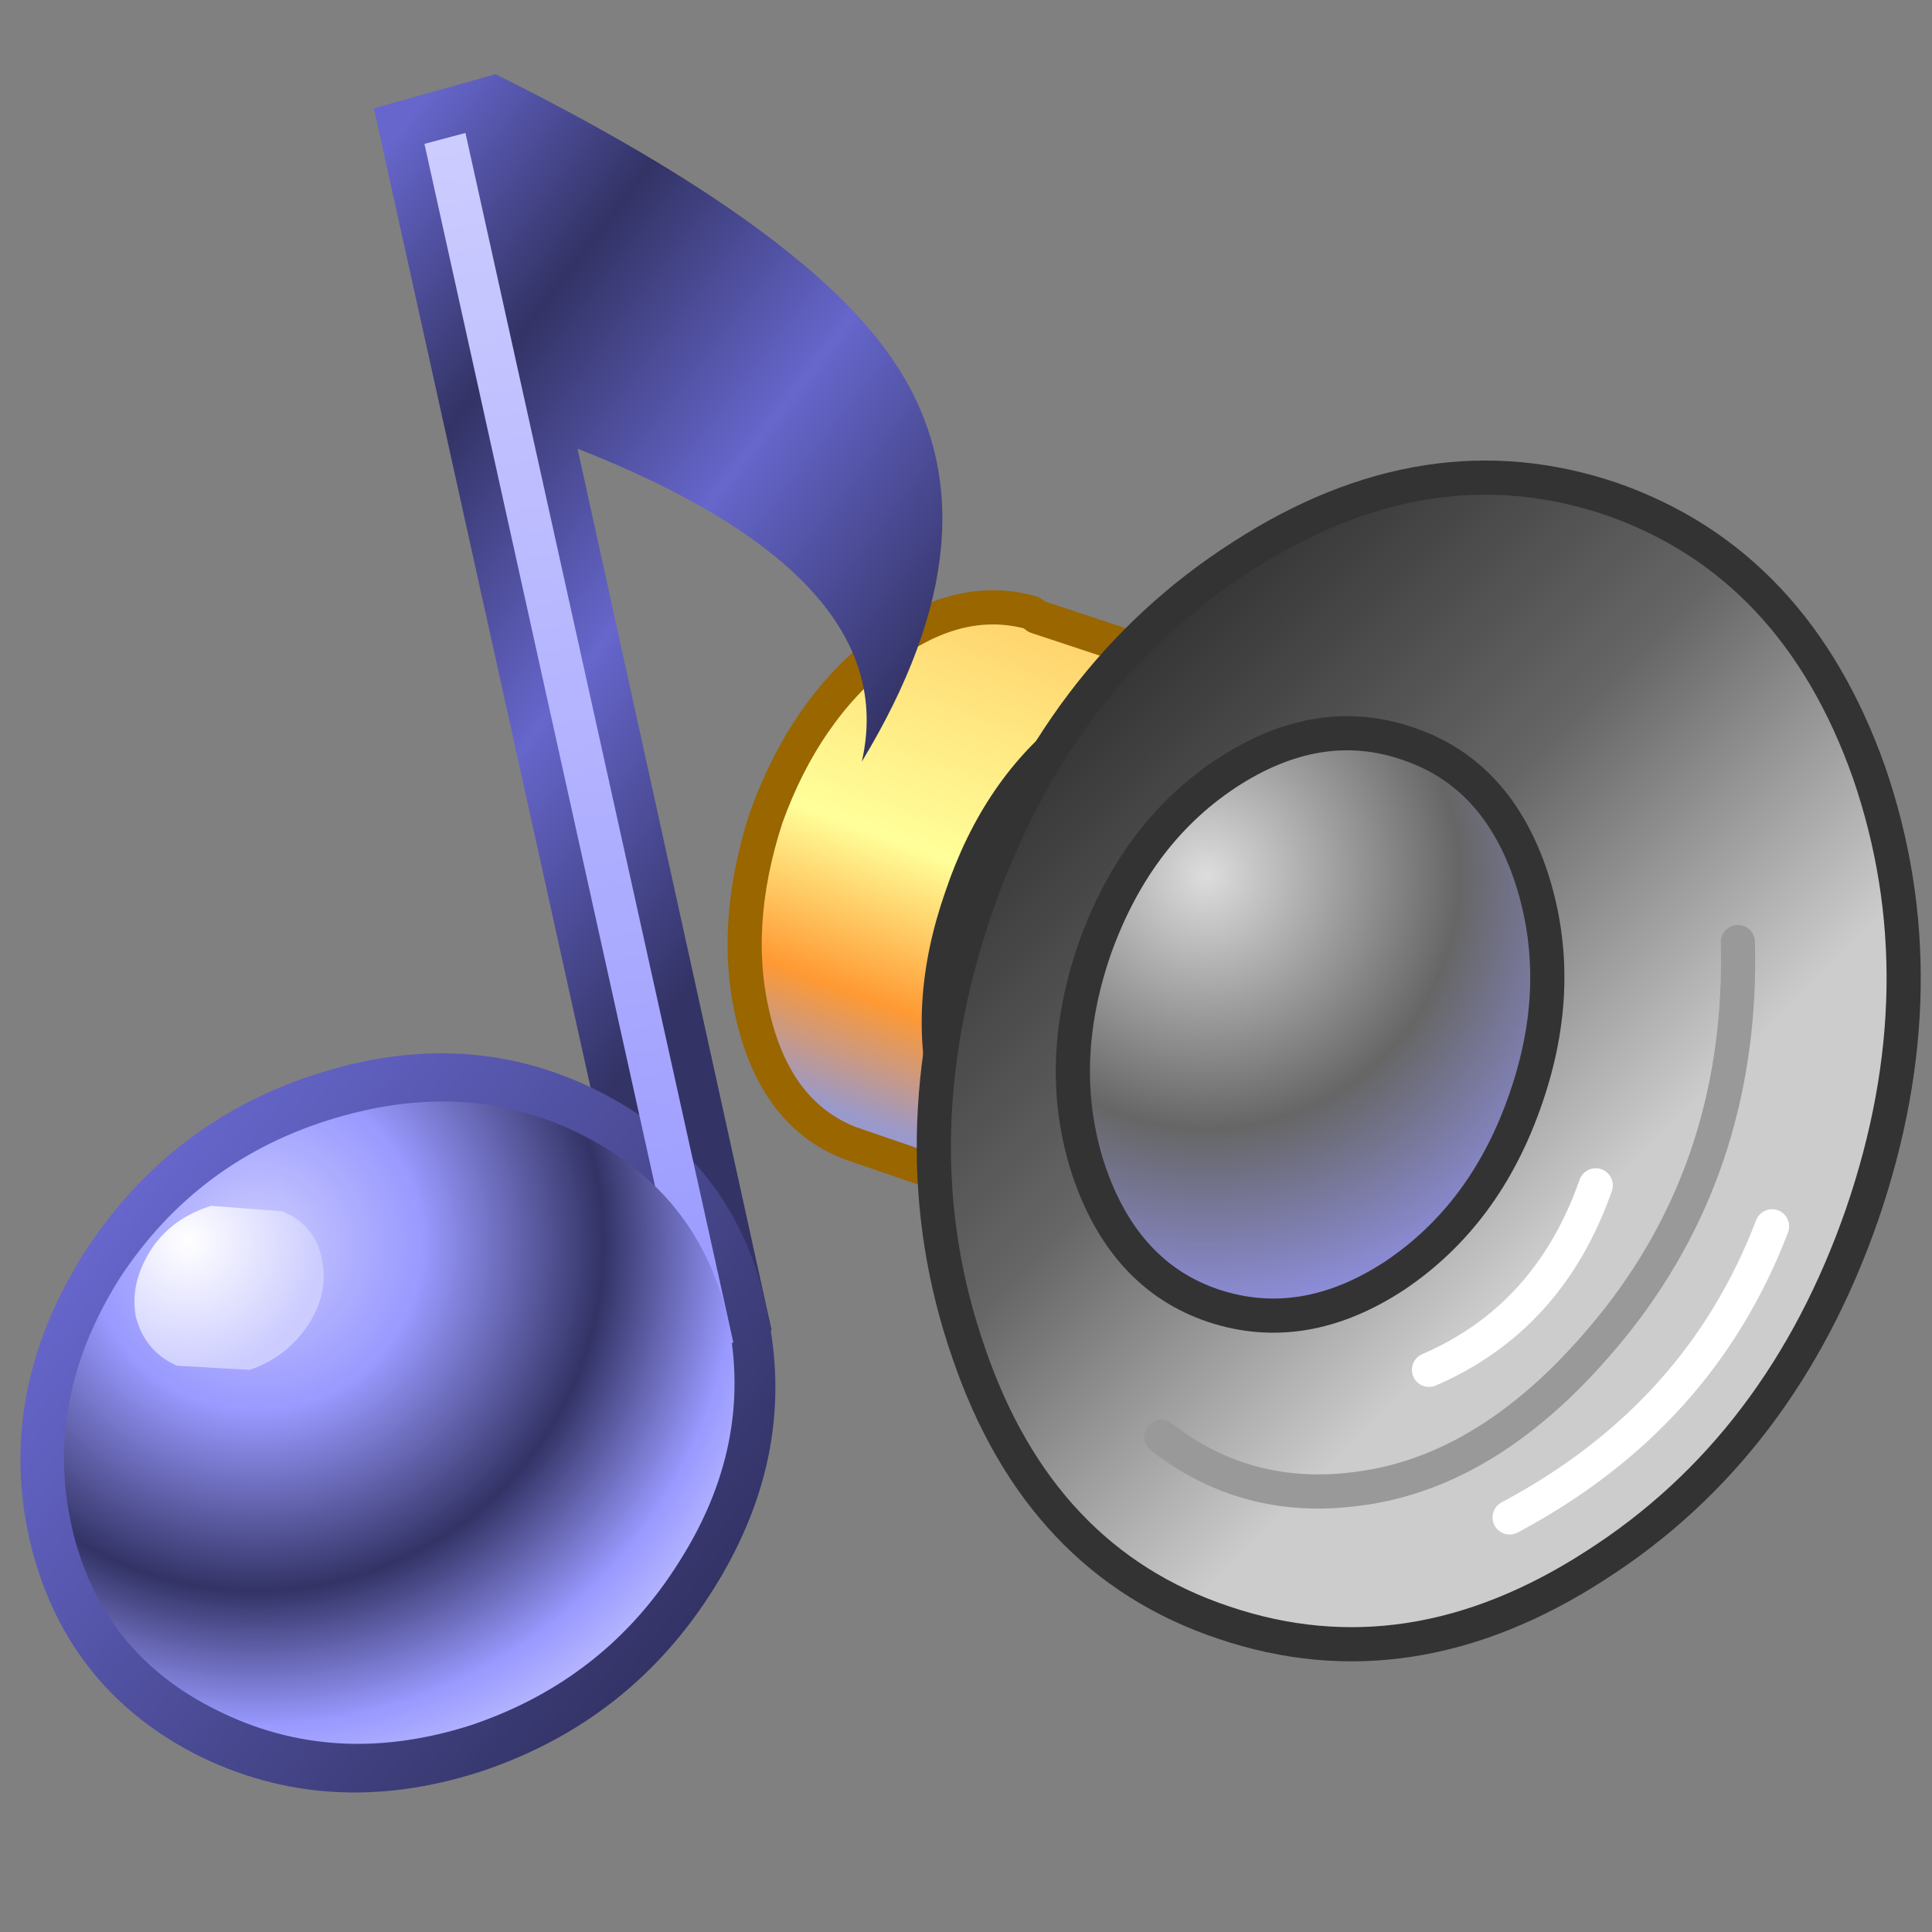 <?xml version="1.0" encoding="UTF-8" standalone="no"?>
<!-- Created with Inkscape (http://www.inkscape.org/) -->

<svg
   width="256mm"
   height="256mm"
   viewBox="0 0 256 256"
   version="1.1"
   id="svg1"
   inkscape:version="1.3.2 (091e20ef0f, 2023-11-25)"
   sodipodi:docname="kmix-03.svg"
   xml:space="preserve"
   xmlns:inkscape="http://www.inkscape.org/namespaces/inkscape"
   xmlns:sodipodi="http://sodipodi.sourceforge.net/DTD/sodipodi-0.dtd"
   xmlns="http://www.w3.org/2000/svg"
   xmlns:svg="http://www.w3.org/2000/svg"
   xmlns:rdf="http://www.w3.org/1999/02/22-rdf-syntax-ns#"
   xmlns:cc="http://creativecommons.org/ns#"
   xmlns:dc="http://purl.org/dc/elements/1.1/"
   xmlns:a="http://ns.adobe.com/AdobeSVGViewerExtensions/3.0/"><rect x="0" y="0" width="256" height="256" fill="#808080" stroke="none"/><defs
     id="defs1"><linearGradient
       id="XMLID_27_"
       gradientUnits="userSpaceOnUse"
       x1="17.857"
       y1="-44.931"
       x2="165.974"
       y2="136.722"
       gradientTransform="matrix(1.087,0,0,1.087,-21.22,69.589)"><stop
         offset="0"
         style="stop-color:#FFFFFF"
         id="stop5696" /><stop
         offset="1"
         style="stop-color:#545477"
         id="stop5698" /><a:midPointStop
         offset="0"
         style="stop-color:#FFFFFF"
         id="midPointStop5700" /><a:midPointStop
         offset="0.5"
         style="stop-color:#FFFFFF"
         id="midPointStop5702" /><a:midPointStop
         offset="1"
         style="stop-color:#545477"
         id="midPointStop5704" /></linearGradient><linearGradient
       gradientTransform="matrix(0.004,-0.012,-0.008,-0.003,35.731,29.05)"
       gradientUnits="userSpaceOnUse"
       id="gradient4"
       spreadMethod="pad"
       x1="-819.2"
       x2="819.2"><stop
         offset="0.0"
         stop-color="#9999cc"
         id="stop127" /><stop
         offset="0.204"
         stop-color="#ff9933"
         id="stop129" /><stop
         offset="0.482"
         stop-color="#ffff99"
         id="stop131" /><stop
         offset="1.0"
         stop-color="#ffcc66"
         id="stop133" /></linearGradient><linearGradient
       gradientTransform="matrix(0.016,0.016,0.018,-0.018,51.131,36.15)"
       gradientUnits="userSpaceOnUse"
       id="gradient5"
       spreadMethod="pad"
       x1="-819.2"
       x2="819.2"><stop
         offset="0.0"
         stop-color="#333333"
         id="stop136" /><stop
         offset="0.369"
         stop-color="#666666"
         id="stop138" /><stop
         offset="0.722"
         stop-color="#cccccc"
         id="stop140" /><stop
         offset="1.0"
         stop-color="#cccccc"
         id="stop142" /></linearGradient><radialGradient
       cx="0"
       cy="0"
       gradientTransform="matrix(0.022,0,0,0.022,43.381,29.3)"
       gradientUnits="userSpaceOnUse"
       id="gradient6"
       r="819.2"
       spreadMethod="pad"><stop
         offset="0.0"
         stop-color="#dddddd"
         id="stop145" /><stop
         offset="0.514"
         stop-color="#666666"
         id="stop147" /><stop
         offset="1.0"
         stop-color="#9999ff"
         id="stop149" /></radialGradient><linearGradient
       gradientTransform="matrix(0.019,0.014,0.013,-0.017,20.781,24.85)"
       gradientUnits="userSpaceOnUse"
       id="gradient7"
       spreadMethod="pad"
       x1="-819.2"
       x2="819.2"><stop
         offset="0.0"
         stop-color="#6666cc"
         id="stop152" /><stop
         offset="0.208"
         stop-color="#333366"
         id="stop154" /><stop
         offset="0.447"
         stop-color="#6666cc"
         id="stop156" /><stop
         offset="0.71"
         stop-color="#333366"
         id="stop158" /><stop
         offset="1.0"
         stop-color="#333366"
         id="stop160" /></linearGradient><linearGradient
       gradientTransform="matrix(-0.013,-0.009,-0.011,0.014,13.831,49.35)"
       gradientUnits="userSpaceOnUse"
       id="gradient8"
       spreadMethod="pad"
       x1="-819.2"
       x2="819.2"><stop
         offset="0.0"
         stop-color="#333366"
         id="stop163" /><stop
         offset="1.0"
         stop-color="#6666cc"
         id="stop165" /></linearGradient><linearGradient
       gradientTransform="matrix(-0.005,-0.027,-0.002,3e-4,20.381,24.55)"
       gradientUnits="userSpaceOnUse"
       id="gradient9"
       spreadMethod="pad"
       x1="-819.2"
       x2="819.2"><stop
         offset="0.0"
         stop-color="#9999ff"
         id="stop168" /><stop
         offset="1.0"
         stop-color="#ccccff"
         id="stop170" /></linearGradient><radialGradient
       cx="0"
       cy="0"
       gradientTransform="matrix(0.026,0,0,0.026,8.631,42.8)"
       gradientUnits="userSpaceOnUse"
       id="gradient10"
       r="819.2"
       spreadMethod="pad"><stop
         offset="0.0"
         stop-color="#ccccff"
         id="stop173" /><stop
         offset="0.286"
         stop-color="#9999ff"
         id="stop175" /><stop
         offset="0.596"
         stop-color="#333366"
         id="stop177" /><stop
         offset="0.827"
         stop-color="#9999ff"
         id="stop179" /><stop
         offset="1.0"
         stop-color="#ccccff"
         id="stop181" /></radialGradient><radialGradient
       cx="0"
       cy="0"
       gradientTransform="matrix(0.007,0,0,0.007,6.131,42.7)"
       gradientUnits="userSpaceOnUse"
       id="gradient11"
       r="819.2"
       spreadMethod="pad"><stop
         offset="0.0"
         stop-color="#ffffff"
         id="stop184" /><stop
         offset="0.851"
         stop-color="#ccccff"
         id="stop186" /><stop
         offset="1.0"
         stop-color="#ccccff"
         id="stop188" /></radialGradient></defs><sodipodi:namedview
     id="base"
     pagecolor="#ffffff"
     bordercolor="#000000"
     borderopacity="0.3"
     inkscape:pageopacity="0.0"
     inkscape:pageshadow="2"
     inkscape:zoom="0.98994949"
     inkscape:cx="505.07627"
     inkscape:cy="476.792"
     inkscape:document-units="mm"
     inkscape:showpageshadow="2"
     inkscape:pagecheckerboard="0"
     inkscape:deskcolor="#d1d1d1"
     inkscape:current-layer="svg1"
     showguides="true" /><g
     id="g4"
     transform="matrix(3.622,0,0,3.622,2.705,9.827)"><g
       id="g3"><path
         inkscape:connector-curvature="0"
         style="fill:url(#gradient4);fill-rule:evenodd;stroke:none"
         id="path64"
         d="m 27.281,27.2 q -1.3,4 -0.45,7.4 0.85,3.45 3.5,4.5 l 6.85,2.35 6.65,-19.4 -6.65,-2.2 -0.2,-0.15 q -2.7,-0.75 -5.5,1.4 -2.8,2.2 -4.2,6.1" /><path
         style="fill:none;stroke:#996600;stroke-width:1.25;stroke-linecap:round;stroke-linejoin:round"
         inkscape:connector-curvature="0"
         id="path66"
         d="m 27.281,27.2 q 1.4,-3.9 4.2,-6.1 2.8,-2.15 5.5,-1.4 l 0.2,0.15 6.65,2.2 -6.65,19.4 -6.85,-2.35 q -2.65,-1.05 -3.5,-4.5 -0.85,-3.4 0.45,-7.4 z" /><path
         style="fill:#666666;fill-rule:evenodd;stroke:none"
         inkscape:connector-curvature="0"
         id="path68"
         d="m 38.681,23.9 q -2.9,2.2 -4.25,6.2 -1.4,4 -0.45,7.5 0.95,3.55 3.65,4.45 2.7,0.9 5.6,-1.25 2.9,-2.2 4.25,-6.2 1.4,-4.05 0.45,-7.5 -0.95,-3.55 -3.65,-4.45 -2.65,-0.9 -5.6,1.25" /><path
         style="fill:none;stroke:#333333;stroke-width:1.25;stroke-linecap:round;stroke-linejoin:round"
         inkscape:connector-curvature="0"
         id="path70"
         d="m 38.681,23.9 q 2.95,-2.15 5.6,-1.25 2.7,0.9 3.65,4.45 0.95,3.45 -0.45,7.5 -1.35,4 -4.25,6.2 -2.9,2.15 -5.6,1.25 -2.7,-0.9 -3.65,-4.45 -0.95,-3.5 0.45,-7.5 1.35,-4 4.25,-6.2 z" /><path
         inkscape:connector-curvature="0"
         style="fill:url(#gradient5);fill-rule:evenodd;stroke:none"
         id="path72"
         d="m 34.931,30.55 q -2.9,8.55 -0.25,16.2 2.6,7.65 9.35,9.9 6.8,2.3 13.6,-2.1 6.8,-4.35 9.75,-12.85 2.9,-8.45 0.25,-16.15 -2.7,-7.65 -9.4,-10 -6.75,-2.3 -13.55,2.1 -6.8,4.35 -9.75,12.9" /><path
         style="fill:none;stroke:#333333;stroke-width:1.25;stroke-linecap:round;stroke-linejoin:round"
         inkscape:connector-curvature="0"
         id="path74"
         d="m 34.931,30.55 q 2.95,-8.55 9.75,-12.9 6.8,-4.4 13.55,-2.1 6.7,2.35 9.4,10 2.65,7.7 -0.25,16.15 -2.95,8.5 -9.75,12.85 -6.8,4.4 -13.6,2.1 -6.75,-2.25 -9.35,-9.9 -2.65,-7.65 0.25,-16.2 z" /><path
         inkscape:connector-curvature="0"
         style="fill:url(#gradient6);fill-rule:evenodd;stroke:none"
         id="path76"
         d="m 39.281,32.05 q -1.45,4.25 -0.2,8.05 1.3,3.85 4.55,4.95 3.3,1.1 6.65,-1.1 3.35,-2.25 4.8,-6.5 1.45,-4.2 0.2,-8.05 -1.25,-3.8 -4.5,-4.9 -3.3,-1.15 -6.7,1.1 -3.3,2.2 -4.8,6.45" /><path
         style="fill:none;stroke:#333333;stroke-width:1.25;stroke-linecap:round;stroke-linejoin:round"
         inkscape:connector-curvature="0"
         id="path78"
         d="m 39.281,32.05 q 1.5,-4.25 4.8,-6.45 3.4,-2.25 6.7,-1.1 3.25,1.1 4.5,4.9 1.25,3.85 -0.2,8.05 -1.45,4.25 -4.8,6.5 -3.35,2.2 -6.65,1.1 -3.25,-1.1 -4.55,-4.95 -1.25,-3.8 0.2,-8.05 z" /><path
         style="fill:none;stroke:#999999;stroke-width:1.25;stroke-linecap:round;stroke-linejoin:round"
         inkscape:connector-curvature="0"
         id="path80"
         d="m 41.731,49.85 q 3.15,2.45 7.2,1.9 5.15,-0.65 9.55,-6.25 4.55,-5.85 4.35,-13.75" /><path
         style="fill:none;stroke:#ffffff;stroke-width:1.25;stroke-linecap:round;stroke-linejoin:round"
         inkscape:connector-curvature="0"
         id="path82"
         d="m 51.531,47.4 q 4.4,-1.9 6.1,-6.75" /><path
         style="fill:none;stroke:#ffffff;stroke-width:1.25;stroke-linecap:round;stroke-linejoin:round"
         inkscape:connector-curvature="0"
         id="path84"
         d="m 54.481,52.8 q 6.95,-3.7 9.6,-10.65" /></g><g
       id="g2"><path
         inkscape:connector-curvature="0"
         style="display:inline;fill:url(#gradient7);fill-rule:evenodd;stroke:none"
         id="path86"
         d="m 23.131,47.35 4.35,-1.4 -7.1,-32.25 q 11.95,4.7 10.4,11.45 5.15,-8.5 1.3,-14.45 -3.15,-4.95 -14.7,-10.7 l -4.45,1.25 10.2,46.1" /><path
         inkscape:connector-curvature="0"
         style="display:inline;fill:url(#gradient8);fill-rule:evenodd;stroke:none"
         id="path88"
         d="m 0.331,53.6 q 1.25,5.35 6.05,7.85 4.85,2.45 10.45,0.65 5.55,-1.85 8.6,-6.8 3.05,-4.95 1.85,-10.2 -1.1,-5.2 -5.85,-7.75 -4.8,-2.55 -10.35,-0.85 -5.6,1.7 -8.8,6.7 -3.15,5.05 -1.95,10.4" /><path
         inkscape:connector-curvature="0"
         style="display:inline;fill:url(#gradient9);fill-rule:evenodd;stroke:none"
         id="path90"
         d="m 24.581,46.85 1.5,-0.45 -9.8,-44.25 -1.5,0.4 9.8,44.3" /><path
         inkscape:connector-curvature="0"
         style="display:inline;fill:url(#gradient10);fill-rule:evenodd;stroke:none"
         id="path92"
         d="m 1.881,53.15 q 1.05,4.6 5.3,6.7 4.3,2.15 9.3,0.55 4.9,-1.65 7.6,-5.95 2.75,-4.3 1.8,-8.9 -1.05,-4.55 -5.25,-6.7 -4.15,-2.15 -9.15,-0.65 -5,1.5 -7.85,5.85 -2.8,4.45 -1.75,9.1" /><path
         inkscape:connector-curvature="0"
         style="display:inline;fill:url(#gradient11);fill-rule:evenodd;stroke:none"
         id="path94"
         d="m 4.781,43 q -0.8,1.25 -0.55,2.5 0.35,1.25 1.5,1.75 l 2.65,0.15 q 1.35,-0.45 2.15,-1.65 0.75,-1.15 0.5,-2.4 -0.25,-1.25 -1.45,-1.75 l -2.6,-0.2 q -1.45,0.45 -2.2,1.6" /></g></g></svg>
